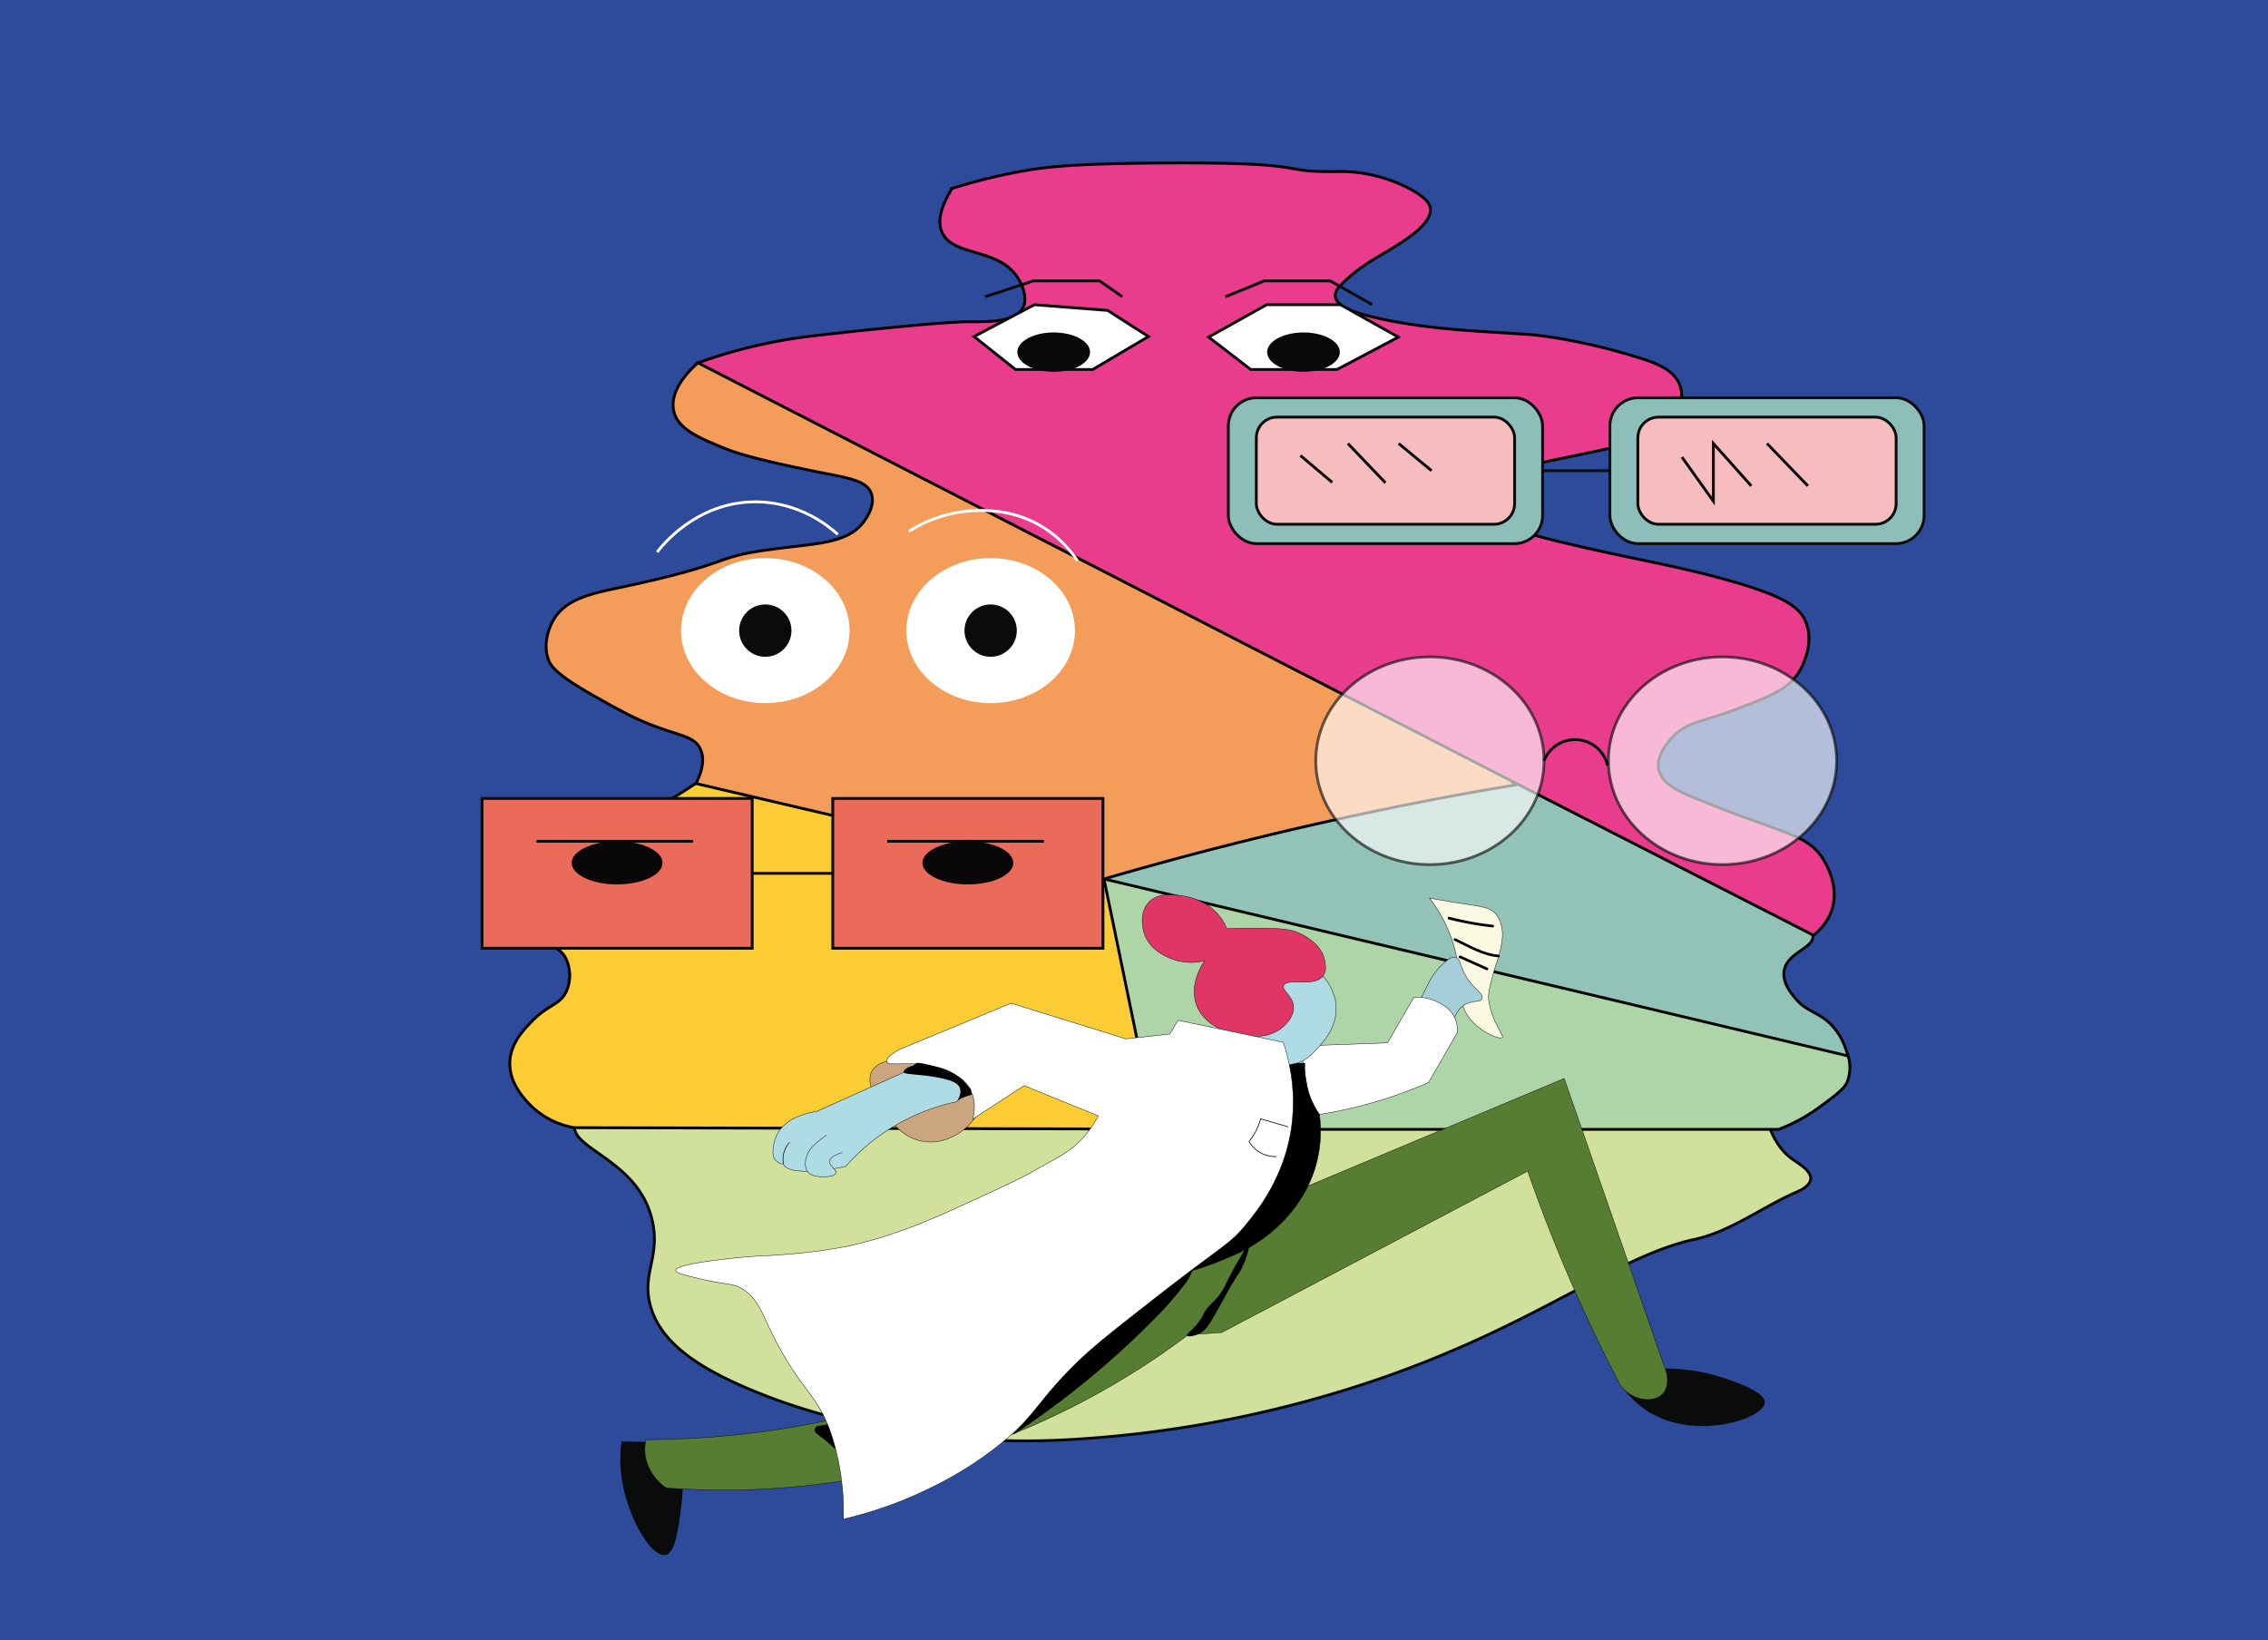 <svg xmlns="http://www.w3.org/2000/svg" viewBox="0 0 801.73 579.92"><defs><style>.cls-1{fill:#2e4b9b;}.cls-2,.cls-8{fill:#d1e09a;}.cls-2{stroke:#090909;}.cls-10,.cls-11,.cls-12,.cls-13,.cls-17,.cls-18,.cls-19,.cls-2,.cls-20,.cls-21,.cls-23,.cls-24,.cls-25,.cls-26,.cls-27,.cls-28,.cls-29,.cls-3,.cls-30,.cls-4,.cls-5,.cls-6,.cls-7,.cls-9{stroke-miterlimit:10;}.cls-3{fill:#fccc35;stroke:#020202;}.cls-4{fill:#aed5a8;}.cls-4,.cls-6,.cls-7{stroke:#010101;}.cls-5{fill:#93c3b6;stroke:#060606;}.cls-6{fill:#f49c5a;}.cls-7{fill:#e93c8c;}.cls-9{fill:#faf9e1;}.cls-10,.cls-11,.cls-12,.cls-13,.cls-23,.cls-24,.cls-25,.cls-26,.cls-27,.cls-28,.cls-30,.cls-9{stroke:#0a0c0b;}.cls-10,.cls-23,.cls-24,.cls-25,.cls-26,.cls-27,.cls-28,.cls-9{stroke-width:0.15px;}.cls-10{fill:#a5ced9;}.cls-11{fill:#8ebeba;}.cls-12{fill:#f7bcbe;}.cls-13{fill:#eb6b5b;}.cls-14{fill:#090707;}.cls-15,.cls-18,.cls-19,.cls-21,.cls-24{fill:#fff;}.cls-16{fill:#0a0c0b;}.cls-17,.cls-20,.cls-29{fill:none;}.cls-17{stroke:#fff;}.cls-18{stroke:#0d100f;}.cls-18,.cls-19{opacity:0.64;}.cls-19,.cls-20,.cls-21{stroke:#080a0a;}.cls-22{fill:#080a0a;}.cls-23{fill:#caa57d;}.cls-25{fill:#577d32;}.cls-27{fill:#aedbe4;}.cls-28{fill:#e13565;}.cls-29{stroke:#000;stroke-width:0.25px;}.cls-30{fill:#61602b;}</style></defs><g id="Layer_7" data-name="Layer 7"><rect class="cls-1" width="801.73" height="579.92"/></g><g id="Layer_1" data-name="Layer 1"><path class="cls-2" d="M81.4,536.38c.42,8.13,23.53,12.39,27.69,33.8,2.36,12.15-3.72,17.74-1,28.61,3.31,13.37,16.84,22.37,35.37,30.16,49.35,20.75,100,18.5,113.89,17.68A408.57,408.57,0,0,0,368.6,624.27c54.73-19.37,81.11-42.33,108.7-48.37,12.88-2.81,23.8-11.35,35.88-16.64,1.37-.6,5-2.16,5.2-4.68.29-3-4.32-5.47-6.76-7.28-10.27-7.59-10.29-24.1-10.92-27C493.82,488.22,79.61,501.76,81.4,536.38Z" transform="translate(121.68 -137.72)"/><path class="cls-3" d="M124.33,414.71c-3.73,2.21-11.18,8-23.77,12.16-7.47,2.47-12.55,3-21,7.51-6.28,3.37-10.12,6.67-13,10.87-1.8,2.68-4,6-3.88,10.36.17,5.77,4.31,10.13,7,12.94,4.6,4.84,7,4.43,8.8,8.29a14,14,0,0,1,.26,10.87c-2.2,5.44-6.48,4.84-12.69,11.39-2.88,3-7.21,7.62-7.5,14-.32,6.83,4.16,11.92,6.21,14.24a29,29,0,0,0,16.57,9.06l256.78.62c-.7-9.53-6.55-75.24-61.58-113.24C214.89,381.14,138.75,406.13,124.33,414.71Z" transform="translate(121.68 -137.72)"/><path class="cls-4" d="M268.57,448.46,286.84,537H507.09a61.17,61.17,0,0,0,13.61-7.29c8-5.69,9.92-7.69,10.7-9.73a14.08,14.08,0,0,0,.21-9c-2.23-6.37-8.91-6.87-19.09-12.23-16.63-8.75-17.91-17.46-35.43-23.27a68.06,68.06,0,0,0-7.1-1.92C446.24,468.42,315.72,453.71,268.57,448.46Z" transform="translate(121.68 -137.72)"/><path class="cls-5" d="M268.57,448.46l263,62.57c-1.64-6.17-4.39-9.62-6.51-11.61-4.27-4-8.15-4.08-11.89-8.49-1.52-1.79-4.53-5.3-4.25-9.34.46-6.51,9-8.19,10.15-11.91,3.12-10.26-46.91-46.61-105.25-55.21C352.17,405.37,299.16,429.93,268.57,448.46Z" transform="translate(121.68 -137.72)"/><path class="cls-6" d="M125.07,266c-1.44,1.22-10.28,8.9-8.6,16.91,1.34,6.4,8.65,9.44,17.1,12.95,4,1.68,11.15,4.24,36.53,9.24,8.74,1.73,14.55,2.74,16.18,6.94s-1.75,8.9-2.31,9.71c-5.74,8.22-16.65,8-32.83,10.17-22,2.93-12.2,4.68-53.17,13.41-10.23,2.18-19.47,3.9-24,11.55-.38.64-4.15,7.17-1.85,13.87.76,2.22,2.46,5.24,16.18,13,9.52,5.34,14.28,8,21.27,10.63,9.6,3.6,14.11,3.8,16.18,7.86s.39,8.83-1.38,12.49l144.24,33.75c26-7.6,53.74-14.81,83.22-21.27q32.25-7.06,62.32-12A716.81,716.81,0,0,0,277,323.4,716.77,716.77,0,0,0,125.07,266Z" transform="translate(121.68 -137.72)"/><path class="cls-7" d="M125.07,266a182.29,182.29,0,0,1,40.63-9.53c44.58-5.08,54.68-5,54.68-5,6.59,0,16.86.36,19.57-5,2-4-1.07-9.27-1.51-10-6.63-11.39-23.12-7.82-27.09-16.55-1.16-2.57-1.69-7.17,3.51-15.56a200.33,200.33,0,0,1,24.08-6c8.69-1.6,18.42-2.8,50.17-3,56.85-.36,38.25,3.42,63.21,3a52.74,52.74,0,0,1,25.09,6.53c5.41,3.06,6.35,5.07,6.52,6.52.65,5.56-9.09,11.44-15.05,15.05-3.94,2.38-9.43,5.17-15.55,11-1.83,1.75-3.2,3.28-3,5,.39,3.81,7.87,6,12,7,19.05,4.88,40.89,5.42,56.68,6.53,0,0,16.49,1.15,39.64,8.52,4.92,1.57,11.52,3.91,13.54,9.54,2.2,6.13-2.28,12.72-2.51,13-3.73,5.32-16.08,8-40.63,13-6.1,1.26-14.77,3.05-21.57,10-2.16,2.21-4.27,4.43-4,7,.51,5.24,10.41,8.49,29.6,13,22.32,5.3,34.79,7.06,53.18,12,22.56,6.11,28.44,10.14,30.6,16.06,2.93,8-2.14,16.46-2.51,17.05-3.81,6.15-9.87,8.57-21.57,13.05-13.05,5-18.22,4.53-23.58,10.53-1.35,1.52-5.5,6.16-4.51,11,1,5.12,7.19,7.81,12.54,10,30.61,12.74,39.23,12.43,45.15,21.07.78,1.15,6.39,9.61,3.51,18.56a19.15,19.15,0,0,1-6.52,9L413.86,414.47Z" transform="translate(121.68 -137.72)"/><path class="cls-8" d="M263.26,549.2" transform="translate(121.68 -137.72)"/></g><g id="Layer_4" data-name="Layer 4"><path class="cls-9" d="M383.61,455.23c5.5,1,9.88,1.69,12.79,2.13,6,.92,8.9,1.24,10.88,3.71a10.89,10.89,0,0,1,2,5.16c.22,1.29.33,3.06-.56,7.18s-1.55,4.74-2.69,9.08-1.71,6.51-1.46,8.87a28.29,28.29,0,0,0,2.92,8.86c1.36,2.85,2.26,3.86,1.91,4.26-.81.9-7.15-1.54-11.11-6.17-5.82-6.79-2.59-13.73-5.9-25.72A50.42,50.42,0,0,0,383.61,455.23Z" transform="translate(121.68 -137.72)"/><path d="M390.41,462.77A109.82,109.82,0,0,0,406,465.6c.6.06.6-.88,0-.94a106.11,106.11,0,0,1-15.32-2.8.47.47,0,0,0-.25.91Z" transform="translate(121.68 -137.72)"/><path d="M392.43,470.29c5,2.37,10,5.41,15.6,5.89.6.05.6-.88,0-.93-5.4-.47-10.31-3.48-15.12-5.76-.54-.26-1,.55-.48.8Z" transform="translate(121.68 -137.72)"/><path d="M394.2,476.41l9.54,4.28c.54.24,1-.56.47-.81l-9.54-4.28c-.55-.24-1,.56-.47.81Z" transform="translate(121.68 -137.72)"/></g><g id="Layer_5" data-name="Layer 5"><path class="cls-10" d="M392.92,476.19c-1.5-.45-3.22,1.12-4.74,2.53a22.38,22.38,0,0,0-4.74,6.31c-3.77,7.49-5.66,11.23-4.18,14.37,1.64,3.5,6.6,6,9.63,4.74,3.77-1.6,2.13-8.07,7.11-11.13,3-1.86,5.67-.75,6.23-2.29.75-2.05-4.1-3.64-6.79-10C394.42,478.36,394.28,476.6,392.92,476.19Z" transform="translate(121.68 -137.72)"/><rect class="cls-11" x="434.21" y="140.62" width="111.09" height="51.58" rx="9.96"/><rect class="cls-11" x="569.08" y="140.62" width="111.09" height="51.58" rx="9.96"/><rect class="cls-12" x="444.1" y="147.47" width="91.31" height="37.88" rx="7.31"/><rect class="cls-12" x="578.97" y="147.47" width="91.31" height="37.88" rx="7.31"/><line class="cls-12" x1="545.3" y1="166.41" x2="569.08" y2="166.41"/><line class="cls-12" x1="476.46" y1="156.79" x2="489.75" y2="170.7"/><line class="cls-12" x1="494.4" y1="156.79" x2="506.06" y2="166.41"/><line class="cls-12" x1="459.7" y1="161.05" x2="470.93" y2="170.54"/><polyline class="cls-12" points="594.55 161.6 605.67 177.19 605.67 156.79 619.08 171.8"/><line class="cls-12" x1="624.62" y1="156.79" x2="639.09" y2="171.8"/><rect class="cls-13" x="170.4" y="282.28" width="95.5" height="52.97"/><line class="cls-13" x1="265.9" y1="308.76" x2="294.39" y2="308.76"/><line class="cls-13" x1="189.66" y1="297.43" x2="245.03" y2="297.43"/><ellipse class="cls-14" cx="218.15" cy="305.06" rx="16.06" ry="7.62"/><rect class="cls-13" x="294.39" y="282.28" width="95.5" height="52.97"/><line class="cls-13" x1="313.65" y1="297.43" x2="369.02" y2="297.43"/><ellipse class="cls-14" cx="342.14" cy="305.06" rx="16.06" ry="7.62"/><ellipse class="cls-15" cx="270.53" cy="222.95" rx="29.8" ry="25.64"/><circle class="cls-16" cx="270.53" cy="222.95" r="9.25"/><ellipse class="cls-15" cx="350.19" cy="222.95" rx="29.8" ry="25.64"/><circle class="cls-16" cx="350.19" cy="222.95" r="9.25"/><path class="cls-17" d="M110.62,332.93c1.4-1.88,13.64-17.69,34.54-17.79,16.08-.08,26.77,9.19,29.31,11.51" transform="translate(121.68 -137.72)"/><path class="cls-17" d="M199.59,325.61a46.73,46.73,0,0,1,23-7.33c4.15-.18,14.7-.49,25.12,6.28a39.67,39.67,0,0,1,11.52,11.51" transform="translate(121.68 -137.72)"/><ellipse class="cls-18" cx="505.46" cy="268.96" rx="40.34" ry="36.72"/><ellipse class="cls-19" cx="608.91" cy="268.96" rx="40.34" ry="36.72"/><path class="cls-20" d="M424.13,406.68a11.79,11.79,0,0,1,22.47,1.72" transform="translate(121.68 -137.72)"/><polygon class="cls-21" points="344.33 118.98 365.66 107.73 391.55 109.74 405.96 118.98 386.28 130.63 358.97 130.63 344.33 118.98"/><polygon class="cls-21" points="427.25 119.18 447.74 107.73 473.85 107.73 494.31 119.18 472.64 130.63 442.12 130.63 427.25 119.18"/><polyline class="cls-20" points="348.2 104.92 365.33 99.3 388.69 99.3 396.76 104.92"/><polyline class="cls-20" points="433.14 104.92 446.94 99.3 470.23 99.3 485.09 107.73"/><ellipse class="cls-22" cx="372.48" cy="124.49" rx="12.85" ry="6.95"/><ellipse class="cls-22" cx="460.78" cy="124.49" rx="12.85" ry="6.95"/></g><g id="Layer_3" data-name="Layer 3"><path class="cls-16" d="M98,647.29A47.65,47.65,0,0,0,98.18,661c2.13,13.47,10.43,27.42,15.35,26.45,3.39-.67,4.42-8.26,5.4-15.47.57-4.22,2.72-20.48-4.27-24a7.83,7.83,0,0,0-5.11-.42Z" transform="translate(121.68 -137.72)"/><path class="cls-16" d="M449.32,624a65.15,65.15,0,0,1,35.39,0c3.3,1,17.79,5.24,17.47,9.69-.4,5.52-23.8,13.3-40.43,3.57A33.55,33.55,0,0,1,449.32,624Z" transform="translate(121.68 -137.72)"/><path class="cls-23" d="M191.77,513a7.81,7.81,0,0,0-5,3c-3.52,5.4,4.06,15,5.08,16.26,2.62,3.31,6.28,7.93,12.87,9,8.57,1.35,14.8-4.5,15.58-5.25s6.48-6.44,5.59-11.52C224.64,517.52,211.07,511.87,191.77,513Z" transform="translate(121.68 -137.72)"/><path class="cls-24" d="M337.92,507.52l30.89-1.11,9.3-16.07a16.12,16.12,0,0,1,7.56,1.26c1.6.7,5.73,2.49,7.25,6.78a10.05,10.05,0,0,1,.47,4.57l-10.08,17.49a159.13,159.13,0,0,1-18.6,6.78,157.37,157.37,0,0,1-22.54,4.88Q340.05,519.81,337.92,507.52Z" transform="translate(121.68 -137.72)"/><path class="cls-25" d="M431.26,519,318.71,566.23c-30.5,25.7-83.76,62.42-157.45,75.58a316.61,316.61,0,0,1-54.62,4.91,16,16,0,0,0,0,6.81,17.11,17.11,0,0,0,7.24,10.22,272.43,272.43,0,0,0,184.39-54.08l11.92-.85,108.16-57.06c5.58,16,12.3,33,20.44,50.67q6.07,13.16,12.35,25.12c4.65,5.88,12,6.08,14.91,3,2.09-2.21,2.23-6.4.42-10.22Q448.88,569.64,431.26,519Z" transform="translate(121.68 -137.72)"/><path class="cls-26" d="M325.32,513.6h14.26a29.6,29.6,0,0,0,5.16,18.09,44.85,44.85,0,0,1-.67,15.69c-3.13,14-12.2,22.3-15.31,25.07a53.64,53.64,0,0,1-14.06,8.9c-1.64.76-22.71,10.39-27.66,5.64C283.05,583.17,287,567.6,325.32,513.6Z" transform="translate(121.68 -137.72)"/><path class="cls-27" d="M327,476.12c6.67-3.08,14.74,2.09,18.58,6.27a18.14,18.14,0,0,1,5,10.67c.62,7.55-4.4,13-6.7,15.47-1.79,1.93-3.7,4-7,5-.39.12-5.53,1.68-10.14-.69-8.66-4.45-7.64-18.72-7.48-20.55C319.61,488.35,320.39,479.18,327,476.12Z" transform="translate(121.68 -137.72)"/><path class="cls-28" d="M304.18,477.39a19.58,19.58,0,0,1-12.18-.87c-1.91-.82-7.41-3.15-9.24-8.92-.19-.58-2.09-6.89,1.63-10.87,3.22-3.45,8.41-2.75,11.85-2.28,1.3.17,9.26,1.37,13.92,8.15a17.35,17.35,0,0,1,1.84,3.48c2.42-.13,5.87-.26,10-.22,8.17.08,12.32.15,15.76,1.85,1.4.69,7.6,3.59,8.81,9.46.27,1.33.76,3.73-.55,5.54-3.07,4.26-12.7.58-13.91,3.37-.84,1.93,3.65,3.85,3.48,8.16-.17,3.94-4.12,6.87-4.68,7.28a14.49,14.49,0,0,1-4.35,2.07c-6.44,1.73-22.37-.47-25.55-11.42C299.06,485.42,303,479.07,304.18,477.39Z" transform="translate(121.68 -137.72)"/><path d="M236.61,644.5c2.89-2.51,5.13-5.66,7.47-8.68,1-1.36,2.12-2.69,3.22-4,9.51-11.36,20.8-21.07,32-30.73,6.39-5.49,12.91-11.06,20.62-14.46a15.56,15.56,0,0,1-2.71,5,114.13,114.13,0,0,1-11.41,13,308.62,308.62,0,0,1-49.07,40.18" transform="translate(121.68 -137.72)"/><path d="M169.38,645.07c2.25-.08,5.53.54,6.86-1.72A1.51,1.51,0,0,0,175,641.1a38.38,38.38,0,0,0-6,.5c-1.68.26-1.26,3,.4,2.94l1.67,0v-3c-1.09.11-2.18.19-3.27.25a1.51,1.51,0,0,0-.76,2.79c4.45,3.39,8.84,6.92,11.37,12,.54,1.09,2.55.92,2.74-.35a41.59,41.59,0,0,0,.29-8.78c-.13-2-.54-3.87-2.52-4.81a1.52,1.52,0,0,0-2.2,1.7,17.24,17.24,0,0,0,1,3.21l2.51-1.46c-1.74-1.89-2.71-5-5.33-5.76l-.4,2.94,4.27-.31c1.91-.14,1.93-3.14,0-3l-4.27.31a1.51,1.51,0,0,0-.4,3c.3.08,1.33,2,1.57,2.31.72,1,1.63,1.8,2.43,2.68,1,1,3.09-.05,2.51-1.46a18,18,0,0,1-1-3.21l-2.2,1.69c2.15,1,1.11,8.4.85,10.2l2.74-.36c-2.76-5.58-7.6-9.4-12.44-13.1l-.76,2.8c1.09-.06,2.18-.14,3.27-.25,1.88-.17,2-3,0-3l-1.67,0,.4,3a33,33,0,0,1,5.25-.39l-1.3-2.26c-.24.4-3.75.22-4.27.23-1.92.07-1.93,3.07,0,3Z" transform="translate(121.68 -137.72)"/><path class="cls-24" d="M195.9,508.91l39.84-16.51L276.3,505l15.54-1.7,2.92-4.86,37.16,7.77a65.2,65.2,0,0,1,2.92,30.12c-2.48,17.29-11.5,28.71-15.79,34-6.1,7.53-8.35,7.5-32.31,26.24-14.36,11.23-21.53,16.85-27.2,22.34-14.88,14.44-14.6,18.82-27.69,29.39a128.47,128.47,0,0,1-25.26,15.79,142.24,142.24,0,0,1-30.12,10.69,89.34,89.34,0,0,0-3.16-26.23c-5.3-19.13-11.9-17.3-23.8-43-2.23-4.8-4.58-10.45-10.2-12.87-3.14-1.35-5.34-.86-13.85-2.91-5.38-1.31-8.26-2-8.26-2.92,0-2.13,15.61-3.8,20.89-4.37,9.93-1.06,10.87-.5,22.59-1.7a159.82,159.82,0,0,0,18.22-2.67A143.71,143.71,0,0,0,193.47,574c10.64-3.53,18.09-6.94,32.55-13.6,9-4.17,13.67-6.32,18.7-9.23,7-4,11.64-6,16-10.69a38,38,0,0,0,5.83-8.26l-26.23-10.69-18.22,11.91A14.33,14.33,0,0,0,221.4,523c-2.08-4-5.86-5.61-8.74-6.8-10.6-4.36-20.24-1-20.89-3.16C191.57,512.39,192.22,511.21,195.9,508.91Z" transform="translate(121.68 -137.72)"/><path class="cls-29" d="M333.73,536.1l-9.8-2.82a20.74,20.74,0,0,1-4.07,8,10.68,10.68,0,0,0,9.78,5.33" transform="translate(121.68 -137.72)"/><path class="cls-30" d="M192,477.1" transform="translate(121.68 -137.72)"/><path class="cls-27" d="M197.46,517l-30.55,13.71a22.75,22.75,0,0,0-5.92,1.56,15.1,15.1,0,0,0-6.7,4.52,12.75,12.75,0,0,0-2.49,5.77c-.27,1.7-.63,4,.78,5.45a4.37,4.37,0,0,0,2.65,1.25,8.7,8.7,0,0,1,.31-4.52,8.41,8.41,0,0,1,2-3.27,10.18,10.18,0,0,0-1.87,3.21,8.5,8.5,0,0,0-.31,4.72c1,2.9,10.05,3.23,21.91.72a72,72,0,0,1,39.21-22.9c1.71-1.86,1.94-3.18,1.77-4.08C217.27,517.65,199.8,517,197.46,517Z" transform="translate(121.68 -137.72)"/><path class="cls-27" d="M176.11,545.17c-2,.6-4.36,1.59-4.52,3.11-.18,1.72,2.6,2.93,2.18,4.21s-3.65,1.26-4.36,1.25c-1.74,0-4.27,0-5.61-1.87-1.52-2.07-.46-5-.16-5.77.89-2.39,2.76-3.91,4.68-5.45a20.11,20.11,0,0,1,2.18-1.56" transform="translate(121.68 -137.72)"/><path class="cls-16" d="M360.86,623.87" transform="translate(121.68 -137.72)"/></g><g id="Layer_6" data-name="Layer 6"><path d="M197.73,516.72c-.09-.57,1.53-1.81,2.51-2a3,3,0,0,0,1.09-.43,3.05,3.05,0,0,0,.58-.52c.33-.38,1.57-.48,5.49.65a7,7,0,0,1-1.66.18c-1.78,0-3.35-.77-3.3-1s3.79.35,6.9,1.24a21.43,21.43,0,0,1,7.62,3.35,17.75,17.75,0,0,1,3.6,3.61,2.38,2.38,0,0,1,.76.77,2.48,2.48,0,0,1,.3.71,2,2,0,0,0,0,.57,2.22,2.22,0,0,0,.28.92,17.44,17.44,0,0,0-5.1,2c.4-.66,1.54-2.75.73-4.59-.68-1.55-2.39-2.15-3.55-2.51C205.94,517.26,197.92,517.91,197.73,516.72Z" transform="translate(121.68 -137.72)"/><path d="M297.91,609.9c-.33-.63,2.15-1.87,4.61-5.45,1.33-1.94,1-2.19,2.39-4,1.19-1.58,2.8-2.81,4-4.34a23,23,0,0,0,3-5c1.37-2.81,3.77-7.26,8.32-14.74a30.71,30.71,0,0,1-2.65,9.08c-1,2.22-1.53,2.53-4.16,7-1.65,2.81-1.62,3-4.49,8.08-3.32,5.88-4.37,7.47-6.49,8.58S298.2,610.45,297.91,609.9Z" transform="translate(121.68 -137.72)"/></g></svg>